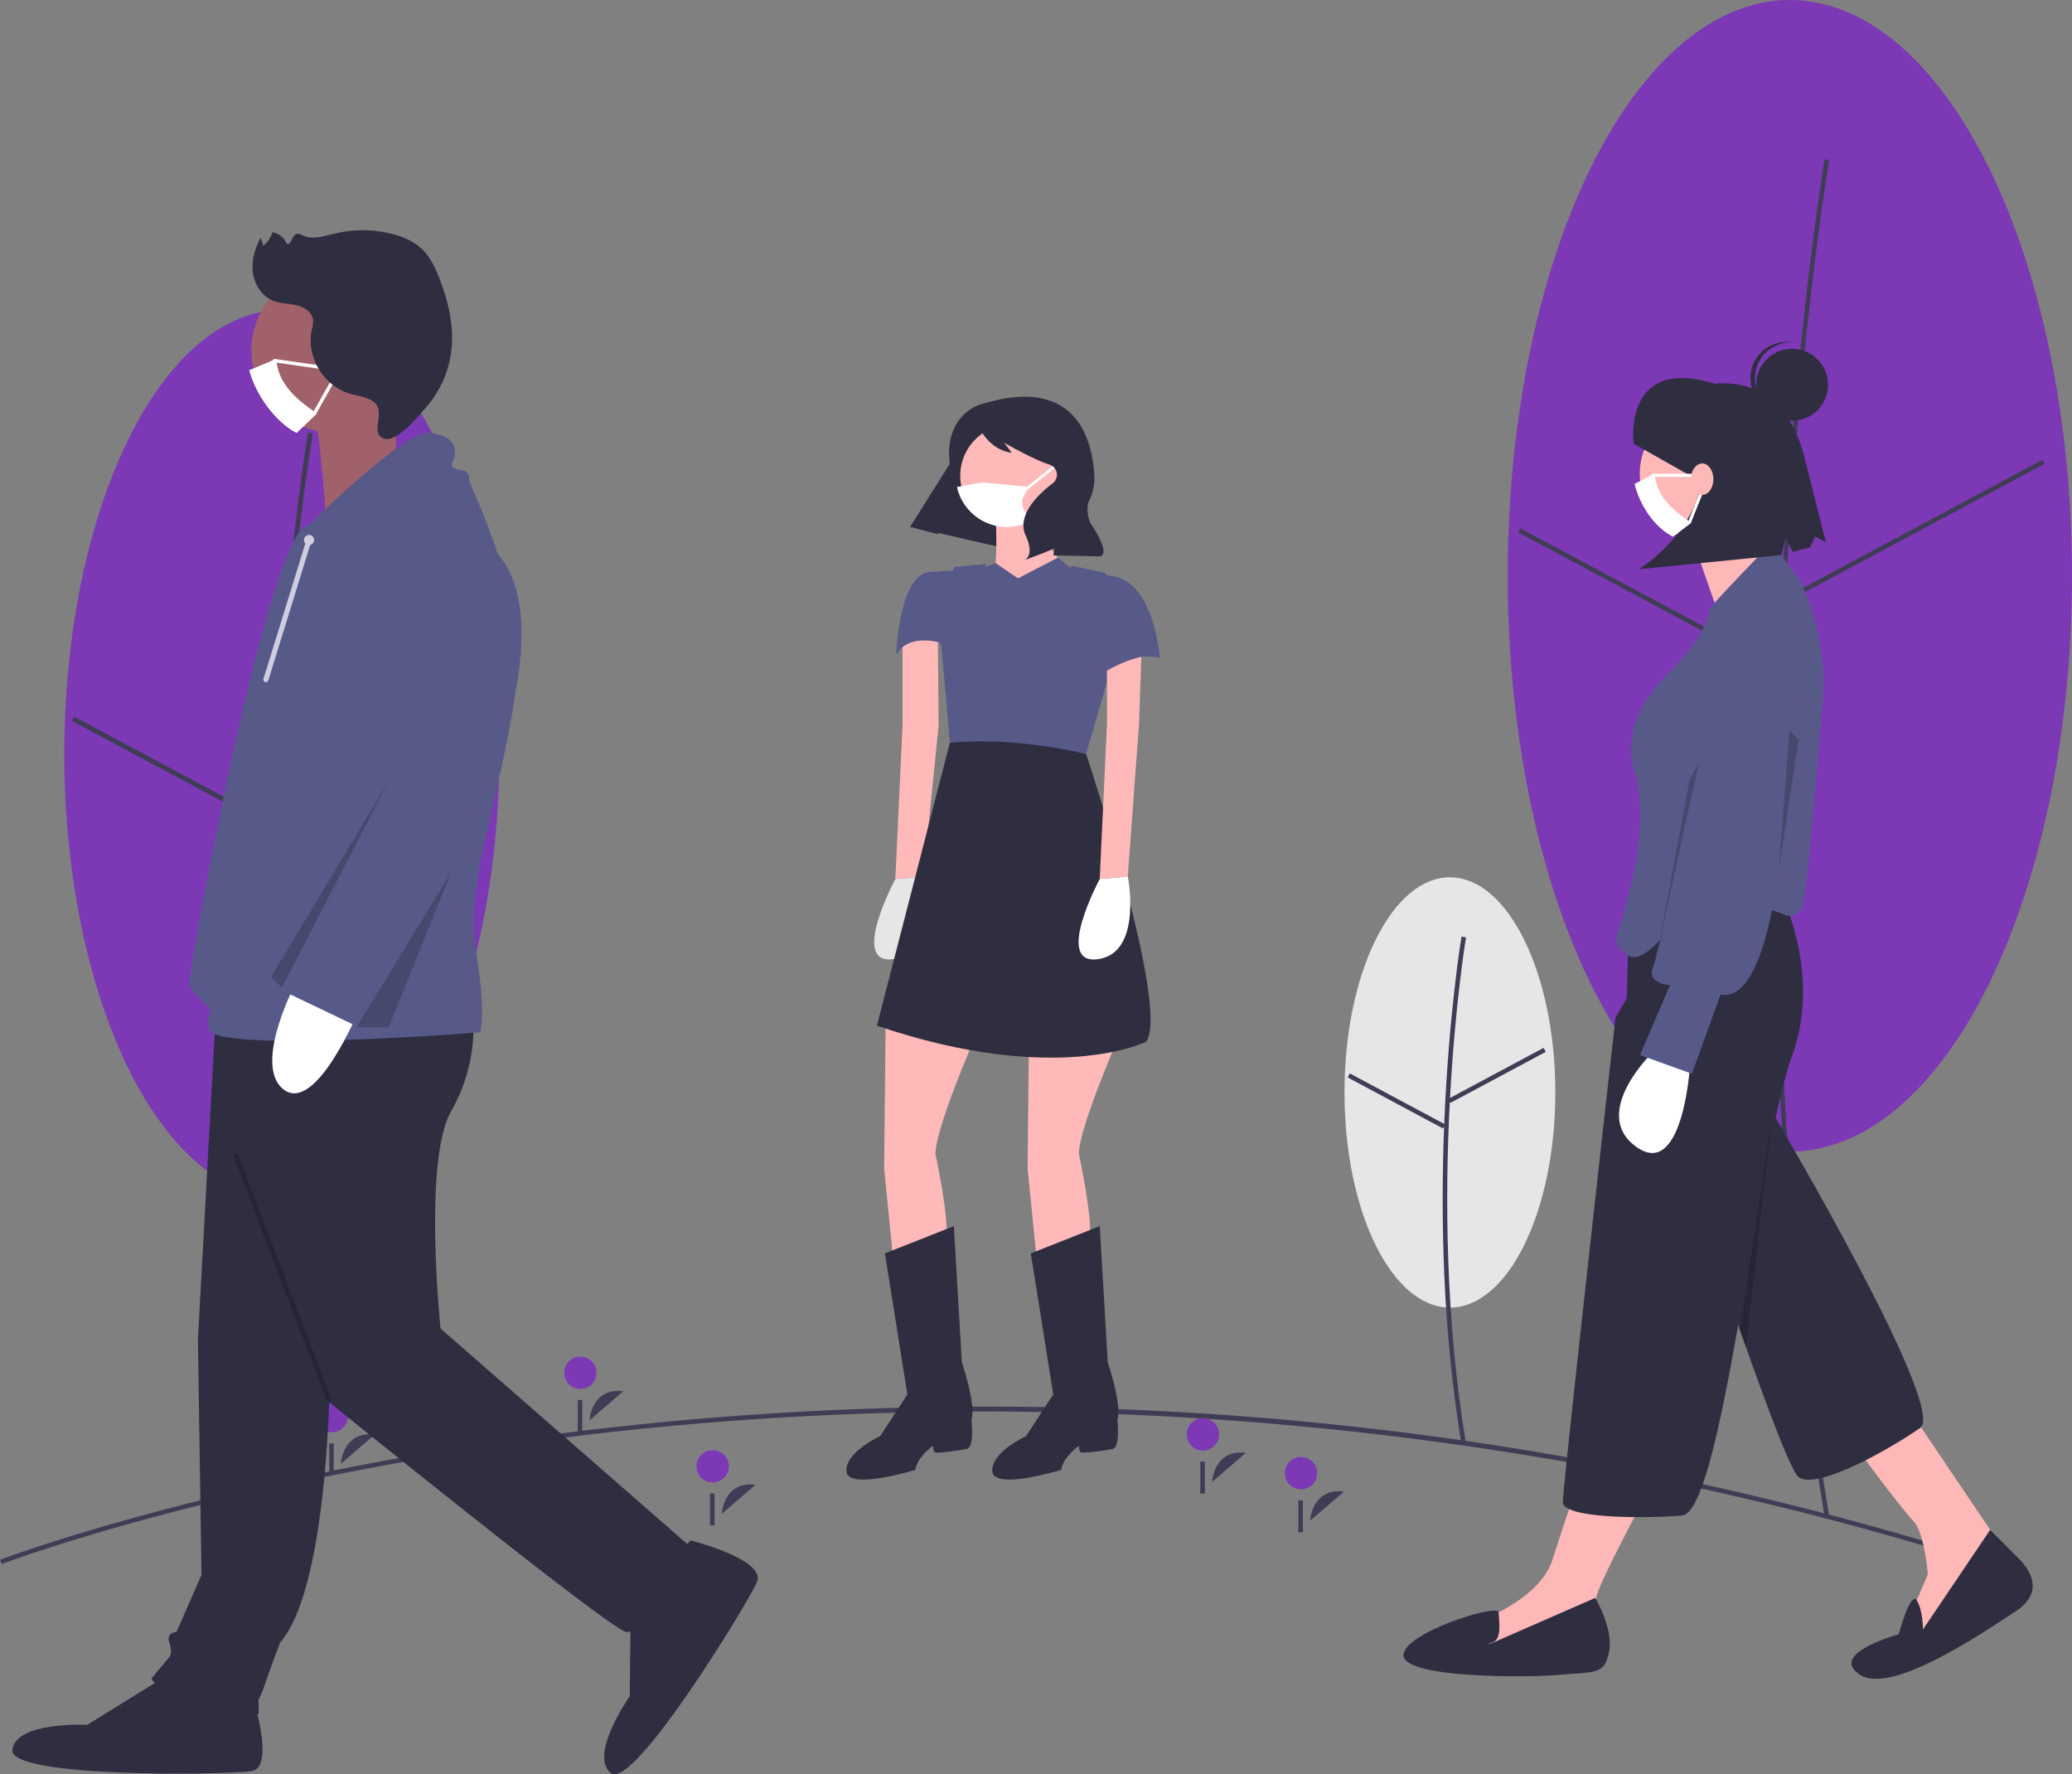 <svg xmlns="http://www.w3.org/2000/svg" id="a2995fdc-ba4a-4390-a70c-27b90cf54d89" width="908.623" height="777.899"
     data-name="Layer 1" viewBox="0 0 908.623 777.899">
    <rect x="0" y="0" width="908.623" height="777.899" fill="#808080" stroke="none"/>
    <title>social_distancing</title>
    <ellipse cx="123.571" cy="330.548" fill="#7c38b5" rx="95.372" ry="194.598"/>
    <path fill="#3f3d56"
          d="M268.384,393.617c4.757-84.707,14.343-141.924,14.439-142.492l-2.08-.352c-.096.569-9.699,57.877-14.464,142.694-4.397,78.281-5.458,196.685,14.463,316.214l2.081-.346C262.936,590.007,263.994,471.783,268.384,393.617Z"
          transform="translate(-145.688 -61.05)"/>
    <rect width="97.806" height="2.11" x="262.979" y="375.086" fill="#3f3d56"
          transform="translate(-286.276 130.636) rotate(-28.157)"/>
    <rect width="2.11" height="97.806" x="219.801" y="350.358" fill="#3f3d56"
          transform="translate(-381.062 344.646) rotate(-61.858)"/>
    <ellipse cx="784.894" cy="252.458" fill="#7c38b5" rx="123.73" ry="252.458"/>
    <path fill="#3f3d56"
          d="M929.079,316.095C935.252,206.184,947.69,131.943,947.815,131.206l-1.972-.334c-.125.738-12.579,75.065-18.759,185.08-5.705,101.538-7.081,255.118,18.759,410.153l1.973-.328C922.008,570.933,923.382,417.524,929.079,316.095Z"
          transform="translate(-145.688 -61.05)"/>
    <rect width="126.887" height="2" x="922.434" y="292.455" fill="#3f3d56"
          transform="translate(-167.495 438.905) rotate(-28.157)"/>
    <rect width="2" height="126.887" x="866.787" y="260.007" fill="#3f3d56"
          transform="translate(27.591 875.045) rotate(-61.858)"/>
    <ellipse cx="635.82" cy="478.968" fill="#e6e6e6" rx="46.229" ry="94.325"/>
    <path fill="#3f3d56"
          d="M781.468,544.082l.274.512,41.798-22.372-.943-1.764-41.041,21.967c2.271-41.801,6.916-69.863,7.01-70.415l-1.972-.334c-.102.603-5.621,33.927-7.58,82.145l-41.393-22.156-.943,1.764,41.798,22.372.499-.933c-1.567,39.797-.689,89.56,7.62,139.41l1.973-.328C779.506,639.598,779.307,585.347,781.468,544.082Z"
          transform="translate(-145.688 -61.05)"/>
    <path fill="#3f3d56"
          d="M1015.746,746.816c-246.232-77.947-469.509-73.795-613.455-56.585C246.344,708.876,147.387,746.42,146.406,746.796l-.718-1.867c.984-.378,100.173-38.011,256.365-56.685a1486.92,1486.92,0,0,1,276.89-7.083,1444.325,1444.325,0,0,1,337.405,63.748Z"
          transform="translate(-145.688 -61.05)"/>
    <path fill="#3f3d56" d="M462.2,724.787s.691-14.47,14.847-12.788"
          transform="translate(-145.688 -61.05)"/>
    <circle cx="312.512" cy="642.881" r="7.085" fill="#7c38b5"/>
    <rect width="2" height="14" x="311.359" y="654.813" fill="#3f3d56"/>
    <path fill="#3f3d56" d="M720.2,727.787s.691-14.47,14.847-12.788"
          transform="translate(-145.688 -61.05)"/>
    <circle cx="570.512" cy="645.881" r="7.085" fill="#7c38b5"/>
    <rect width="2" height="14" x="569.359" y="657.813" fill="#3f3d56"/>
    <path fill="#3f3d56" d="M295.2,702.787s.691-14.47,14.847-12.788"
          transform="translate(-145.688 -61.05)"/>
    <circle cx="145.512" cy="620.881" r="7.085" fill="#7c38b5"/>
    <rect width="2" height="14" x="144.359" y="632.813" fill="#3f3d56"/>
    <path fill="#3f3d56" d="M404.2,683.787s.691-14.47,14.847-12.788"
          transform="translate(-145.688 -61.05)"/>
    <circle cx="254.512" cy="601.881" r="7.085" fill="#7c38b5"/>
    <rect width="2" height="14" x="253.359" y="613.813" fill="#3f3d56"/>
    <path fill="#3f3d56" d="M677.2,710.787s.691-14.47,14.847-12.788"
          transform="translate(-145.688 -61.05)"/>
    <circle cx="527.512" cy="628.881" r="7.085" fill="#7c38b5"/>
    <rect width="2" height="14" x="526.359" y="640.813" fill="#3f3d56"/>
    <path fill="#ffb8b8"
          d="M984.702,681.78l41.158,61.028L987.541,781.127l-4.967-9.935,8.516-19.87s-1.419-18.45-6.387-23.418-26.966-34.772-26.966-34.772Z"
          transform="translate(-145.688 -61.05)"/>
    <path fill="#2f2e41"
          d="M932.19,484.504s7.804,12.352-8.517,65.574c0,0,76.13,128.488,64.066,137.003s-44.709,27.361-53.224,21.684S864.066,510.76,864.066,510.76Z"
          transform="translate(-145.688 -61.05)"/>
    <path fill="#2f2e41"
          d="M1018.409,731.808l12.418,12.418c6.387,6.387,10.644,15.612-1.419,23.418S975.477,804.545,961.284,795.32s17.031-17.741,17.031-17.741,5.163-19.143,7.904-14.894,2.741,12.765,2.741,12.765Z"
          transform="translate(-145.688 -61.05)"/>
    <path fill="#ffb8b8"
          d="M868.324,715.132s-22.708,41.868-22.708,46.835,1.419,19.16,1.419,19.16l-43.287,10.644-14.902-7.096,4.967-12.773s26.966-9.225,32.643-26.966,12.064-36.191,12.064-36.191Z"
          transform="translate(-145.688 -61.05)"/>
    <circle cx="748.891" cy="207.727" r="29.804" fill="#ffb8b8"/>
    <path fill="#ffb8b8" d="M886.774,294.324l14.229,40.885L932.19,321.29S910.901,288.647,910.901,284.389Z"
          transform="translate(-145.688 -61.05)"/>
    <path fill="#2f2e41"
          d="M882.516,439.797h37.61s26.966,41.158,11.354,84.445c-2.391,6.629-4.764,15.914-7.133,26.892-5.448,25.247-10.871,59.446-16.43,90.872-7.807,44.142-15.88,82.813-24.656,83.515-17.741,1.419-52.239,1.182-52.239-5.914s23.108-212.396,23.108-212.396l4.967-8.515.939-37.092A22.373,22.373,0,0,1,882.516,439.797Z"
          transform="translate(-145.688 -61.05)"/>
    <path fill="#2f2e41"
          d="M845.261,761.613s8.161,13.838,6.032,23.772-5.677,8.516-21.289,9.935S761.17,796.739,761.17,786.804s41.518-22.837,41.693-18.869,1.594,11.773-2.663,13.192-.355.355-.355.355Z"
          transform="translate(-145.688 -61.05)"/>
    <path fill="#fff" d="M886.78,528.37s-3.087,50.409-23.676,35.402,8.024-42.115,8.024-42.115Z"
          transform="translate(-145.688 -61.05)"/>
    <path fill="#575a89"
          d="M927.872,461.981a5.977,5.977,0,0,0,6.119-.724,6.269,6.269,0,0,0,2.321-3.954c2.977-17.161,6.601-64.734,8.688-88.791,2.619-30.186-10.465-53.566-10.574-53.708l-7.71-10.602a6.052,6.052,0,0,0-7.248-2.034S895.397,327.142,895.308,328.106c-.378,4.141-3.243,13.317-18.175,28.249-16.339,16.339-16.43,30.599-16.068,34.58q.036.393.036.785A17.505,17.505,0,0,0,861.821,397c6.844,21.576,1.484,47.406-7.122,74.369a6.081,6.081,0,0,0,2.451,6.599c2.513,1.71-.501-.827.396.271,5.931,7.268,14.467-2.862,24.231-13.915,3.401-3.85,7.256-8.214,11.8-12.758,6.247-6.247,18.182,8.008,23.732,8.008A25.77,25.77,0,0,1,927.872,461.981Z"
          transform="translate(-145.688 -61.05)"/>
    <path fill="#575a89"
          d="M931.182,325.811s15.588,13.146,6.732,30.196-7.679,29.624-7.679,29.624-2.358,117.125-30.03,111.434l-12.588,34.752-22.734-8.205,13.146-30.653s-10.529-.655-7.452-7.829c2.161-5.039,13.803-59.719,20.542-91.822,2.856-13.604,4.831-23.154,4.831-23.154S904.906,322.264,931.182,325.811Z"
          transform="translate(-145.688 -61.05)"/>
    <polygon points="788.763 324.281 779.998 381.79 784.727 320.297 788.763 324.281" opacity=".2"/>
    <path fill="#2f2e41"
          d="M862.062,255.572s-5.011-38.995,35.873-26.208c0,0,29.199-5.358,38.775,31.166l9.696,38.286-4.725-2.572-2.203,4.815-7.657,1.939-3.277-6.504-1.585,7.898-62.717,6.252s28.09-16.612,28.535-46.385l-5.35,5.654Z"
          transform="translate(-145.688 -61.05)"/>
    <polygon points="763.014 583.199 776.999 490.013 765.625 590.611 763.014 583.199" opacity=".2"/>
    <circle cx="785.869" cy="168.696" r="15.77" fill="#2f2e41"/>
    <path fill="#2f2e41"
          d="M915.308,225.885a15.758,15.758,0,0,1,15.763-14.739c-.326-.041-.648-.092-.98-.113a15.77,15.77,0,1,0-2.024,31.475c.332.021.659.013.987.014A15.758,15.758,0,0,1,915.308,225.885Z"
          transform="translate(-145.688 -61.05)"/>
    <polygon points="740.865 342.202 726.99 416.567 744.974 334.43 740.865 342.202" opacity=".2"/>
    <path fill="#fff"
          d="M887.419,290.256l-8.087,6.097c-8.329-4.191-14.575-13.888-16.845-23.144l8.812-4.446C871.991,278.203,878.692,284.479,887.419,290.256Z"
          transform="translate(-145.688 -61.05)"/>
    <path fill="#fff"
          d="M890.777,270.106H870.627a.672.672,0,0,1,0-1.343h20.15a.672.672,0,0,1,0,1.343Z"
          transform="translate(-145.688 -61.05)"/>
    <path fill="#fff"
          d="M886.747,290.256a.671.671,0,0,1-.623-.921l5.373-13.433a.671.671,0,1,1,1.246.498l-5.373,13.433A.671.671,0,0,1,886.747,290.256Z"
          transform="translate(-145.688 -61.05)"/>
    <ellipse cx="746.444" cy="210.093" fill="#ffb8b8" rx="4.928" ry="6.899"/>
    <polygon fill="#2f2e41" points="399.191 230.876 451.677 242.887 473.853 201.062 428.974 183.54 399.191 230.876"/>
    <path fill="#ffb9b9"
          d="M572.765,517.077s-16.872,38.664-16.872,49.912c0,0,6.678,30.58,4.569,39.015L553.082,621.821l-15.466-6.327-4.218-42.179.703-67.486Z"
          transform="translate(-145.688 -61.05)"/>
    <path fill="#ffb9b9"
          d="M582.256,285.796s1.406,23.198-1.406,30.228,10.545,20.386,10.545,20.386L612.484,308.995s-14.06-14.06-10.545-29.525Z"
          transform="translate(-145.688 -61.05)"/>
    <path fill="#e6e6e6" d="M538.319,446.427s-20.386,37.961-.703,35.149S550.622,445.373,550.622,445.373"
          transform="translate(-145.688 -61.05)"/>
    <polyline fill="#ffb9b9"
              points="404.933 384.323 411.611 317.891 411.26 277.47 395.794 280.281 395.794 317.539 392.631 385.377"/>
    <path fill="#2f2e41"
          d="M533.75,610.574,563.978,598.623l3.515,59.753S573.82,676.654,571.711,683.684c0,0,1.406,11.951-2.109,12.654s-13.357,2.109-14.06,1.406-.703-2.812-.703-2.812-7.03,4.921-7.733,10.545c0,0-29.525,9.139-30.228.703s14.763-15.466,14.763-15.466l11.951-18.278Z"
          transform="translate(-145.688 -61.05)"/>
    <path fill="#ffb9b9"
          d="M635.682,517.077s-16.872,38.664-16.872,49.912c0,0,6.678,30.58,4.569,39.015l-7.381,15.817-15.466-6.327-4.218-42.179.703-67.486Z"
          transform="translate(-145.688 -61.05)"/>
    <path fill="#2f2e41"
          d="M597.721,610.574,627.95,598.623l3.515,59.753s6.327,18.278,4.218,25.307c0,0,1.406,11.951-2.109,12.654s-13.357,2.109-14.06,1.406-.703-2.812-.703-2.812-7.03,4.921-7.733,10.545c0,0-29.525,9.139-30.228.703s14.763-15.466,14.763-15.466l11.951-18.278Z"
          transform="translate(-145.688 -61.05)"/>
    <path fill="#ffb9b9"
          d="M611.786,269.631a22.497,22.497,0,0,1-44.446,4.922,21.798,21.798,0,0,1-.551-4.922,22.498,22.498,0,0,1,44.997,0Z"
          transform="translate(-145.688 -61.05)"/>
    <path fill="#575a89"
          d="M592.097,314.618l17.457-9.065,7.851,6.253s18.981-.703,26.01,7.733S654.311,349.416,654.311,349.416s-23.198-4.921-20.386,14.763L629.707,352.931l-3.866,9.49-47.1,16.169L557.651,342.738s-14.06-4.218-18.98,5.624c0,0,1.054-35.501,14.763-36.555,9.219-.709,16.169-.703,16.169-.703l7.733-1.406,4.952-1.757Z"
          transform="translate(-145.688 -61.05)"/>
    <path fill="#2f2e41"
          d="M621.974,391.595s36.907,110.72,26.362,126.185c0,0-39.367,19.683-118.101-7.03l31.986-124.076Q591.692,380.647,621.974,391.595Z"
          transform="translate(-145.688 -61.05)"/>
    <path fill="#575a89"
          d="M621.974,391.595l10.387-35.694c-12.46-13.55-1.706-43.598-1.706-43.598l-15.034-3.222s-15.088,40.686-30.553,35.765-7.03-36.555-7.03-36.555l-14.06,1.406-6.327,24.604,4.569,52.372C581.277,385.04,601.264,386.942,621.974,391.595Z"
          transform="translate(-145.688 -61.05)"/>
    <polyline fill="#ffb9b9"
              points="494.563 384.323 499.484 317.539 500.89 277.47 485.425 280.281 485.425 317.539 482.261 385.377"/>
    <path fill="#fff" d="M627.95,446.427s-20.386,37.961-.703,35.149S640.252,445.373,640.252,445.373"
          transform="translate(-145.688 -61.05)"/>
    <path fill="#575a89"
          d="M654.311,349.416s-2.499-36.102-23.393-35.977v41.75S646.579,345.901,654.311,349.416Z"
          transform="translate(-145.688 -61.05)"/>
    <path fill="#fff"
          d="M596.481,275.436a.574.574,0,0,1-.359-1.022l11.473-9.178a.574.574,0,1,1,.717.896l-11.473,9.178A.574.574,0,0,1,596.481,275.436Z"
          transform="translate(-145.688 -61.05)"/>
    <path fill="#fff"
          d="M597.349,289.204c-.252.31-.505.62-.769.906a22.498,22.498,0,0,1-31.241-15.557l10.871-2,21.138,2C592.508,280.45,593.093,282.492,597.349,289.204Z"
          transform="translate(-145.688 -61.05)"/>
    <path fill="#2f2e41"
          d="M576.584,238.141s-11.627,2.187-14.316,16.688a26.621,26.621,0,0,0-.228,7.404c.268,2.791-.121,8.687-6.182,15.629a151.968,151.968,0,0,0-11.035,14.172h0l12.149,3.234L562.401,275.14a102.97,102.97,0,0,1,12.032-27.655l.112-.179s4.035,10.782,14.85,12.26l-3.335-4.39s12.643,7.309,19.806,9.541a4.706,4.706,0,0,1,1.519,8.184q-.076.06-.155.12c-5.269,4.002-16.017,13.55-11.77,22.787s-.706,10.921-.706,10.921l9.131-3.474,4.179-1.79-.422,3.09,20.402.427s5.513-.033-4.28-14.75c0,0-2.363-5.518-.423-9.734a22.393,22.393,0,0,0,2.261-10.261C624.986,255.401,618.736,225.216,576.584,238.141Z"
          transform="translate(-145.688 -61.05)"/>
    <path fill="#2f2e41"
          d="M290.384,660.763s0,95.462-21.909,120.501c0,0-4.695,12.52-6.26,17.214a65.799,65.799,0,0,1-3.13,7.825v6.26s-42.254-4.695-46.948-15.649l7.825-9.39s1.565-1.565,0-6.26,3.13-4.695,3.13-4.695l10.955-25.039L232.481,648.244,240.306,505.833l67.293-3.13Z"
          transform="translate(-145.688 -61.05)"/>
    <path fill="#2f2e41"
          d="M255.955,803.174s10.955,32.864,0,34.429-106.417,3.13-104.852-9.39,32.864-10.955,32.864-10.955l32.864-20.344Z"
          transform="translate(-145.688 -61.05)"/>
    <path fill="#2f2e41"
          d="M352.982,505.833s3.13,20.344-9.39,42.254-4.695,95.462-4.695,95.462l111.111,97.027s-21.909,37.559-29.734,35.994S288.819,674.848,288.819,674.848L240.306,512.093Z"
          transform="translate(-145.688 -61.05)"/>
    <path fill="#2f2e41"
          d="M448.482,736.429s33.622,8.341,29.08,18.431-54.326,91.558-64.063,83.534,8.341-33.622,8.341-33.622l.41-38.649Z"
          transform="translate(-145.688 -61.05)"/>
    <path fill="#a0616a"
          d="M327.943,214.755a35.792,35.792,0,0,1-8.024,22.637,35.904,35.904,0,0,1-34.934,12.671,34.923,34.923,0,0,1-9.249-3.183,35.971,35.971,0,0,1-18.737-23.518,35.453,35.453,0,0,1-1.046-8.606,35.995,35.995,0,1,1,71.989,0Z"
          transform="translate(-145.688 -61.05)"/>
    <path fill="#a0616a"
          d="M320.27,227.453l-1.592,46.317-30.286,11.966s-2.97-47.426-7.163-50.055S320.27,227.453,320.27,227.453Z"
          transform="translate(-145.688 -61.05)"/>
    <path fill="#575a89"
          d="M280.995,291.435s42.254-42.254,53.208-40.689,10.955,6.26,10.955,9.39-3.13,4.695,0,6.26,6.26,0,6.26,4.695,28.169,51.643,18.779,103.287-20.344,76.683-15.649,104.852,1.565,34.429,1.565,34.429S238.741,523.048,237.176,512.093s4.695-4.695-3.13-12.52-4.695-7.825-4.695-12.52S263.78,291.435,280.995,291.435Z"
          transform="translate(-145.688 -61.05)"/>
    <path fill="#fff" d="M302.904,504.268S284.125,549.652,270.04,538.697s6.26-48.513,6.26-48.513Z"
          transform="translate(-145.688 -61.05)"/>
    <path fill="#575a89"
          d="M348.287,294.565s36.769,4.209,23.079,71.745S304.469,512.093,304.469,512.093l-35.994-17.214,46.948-92.332L304.469,344.643S298.209,289.87,348.287,294.565Z"
          transform="translate(-145.688 -61.05)"/>
    <polygon points="170.518 342.279 118.874 428.351 123.569 433.046 170.518 342.279" opacity=".2"/>
    <polygon points="197.853 382.389 156.433 450.26 170.518 450.26 197.853 382.389" opacity=".2"/>
    <rect width="2.227" height="115.562" x="268.415" y="563.384" opacity=".2"
          transform="translate(-349.352 75.78) rotate(-20.877)"/>
    <circle cx="135.528" cy="236.751" r="2.226" fill="#d0cde1"/>
    <line x1="135.528" x2="116.605" y1="236.751" y2="297.973" fill="none"/>
    <path fill="#d0cde1"
          d="M262.293,360.136a1.113,1.113,0,0,0,1.063-.785l18.923-61.221a1.113,1.113,0,1,0-2.126-.658L261.23,358.695a1.114,1.114,0,0,0,1.063,1.441Z"
          transform="translate(-145.688 -61.05)"/>
    <path fill="#fff"
          d="M284.731,242.323l-8.995,8.557c-9.264-4.662-18.212-17.223-20.737-27.518l11.802-4.946C267.572,228.916,275.025,235.897,284.731,242.323Z"
          transform="translate(-145.688 -61.05)"/>
    <path fill="#fff"
          d="M286.974,222.899a.746.746,0,0,1-.107-.007l-20.919-2.988a.747.747,0,1,1,.21-1.48l20.919,2.988a.747.747,0,0,1-.104,1.487Z"
          transform="translate(-145.688 -61.05)"/>
    <path fill="#fff"
          d="M283.984,242.323a.746.746,0,0,1-.651-1.113l6.931-12.339a.747.747,0,1,1,1.302.733l-6.931,12.339A.745.745,0,0,1,283.984,242.323Z"
          transform="translate(-145.688 -61.05)"/>
    <path fill="#2f2e41"
          d="M308.241,236.381c-2.914-1.541-6.299-1.858-9.453-2.816-11.284-3.426-18.843-16.182-16.43-27.725a14.147,14.147,0,0,0,.593-4.569c-.422-3.419-3.92-5.625-7.274-6.408s-6.923-.67-10.13-1.929c-4.95-1.945-8.239-7.032-8.951-12.303s.851-10.646,3.395-15.317l1.212,3.487a12.933,12.933,0,0,0,3.959-5.921,8.156,8.156,0,0,1,6.215,4.997c1.945,1.147,2.225-3.563,4.373-4.258.9-.291,1.825.262,2.681.661,4.329,2.019,9.358.293,14.002-.826a52.709,52.709,0,0,1,24.468-.029c5.345,1.275,10.636,3.495,14.461,7.44,3.141,3.24,5.098,7.43,6.765,11.624,4.102,10.324,6.812,21.495,5.458,32.522a46.034,46.034,0,0,1-10.848,24.39C329.638,242.97,319.532,255.42,313.991,253.297,307.029,250.63,316.444,240.719,308.241,236.381Z"
          transform="translate(-145.688 -61.05)"/>
</svg>